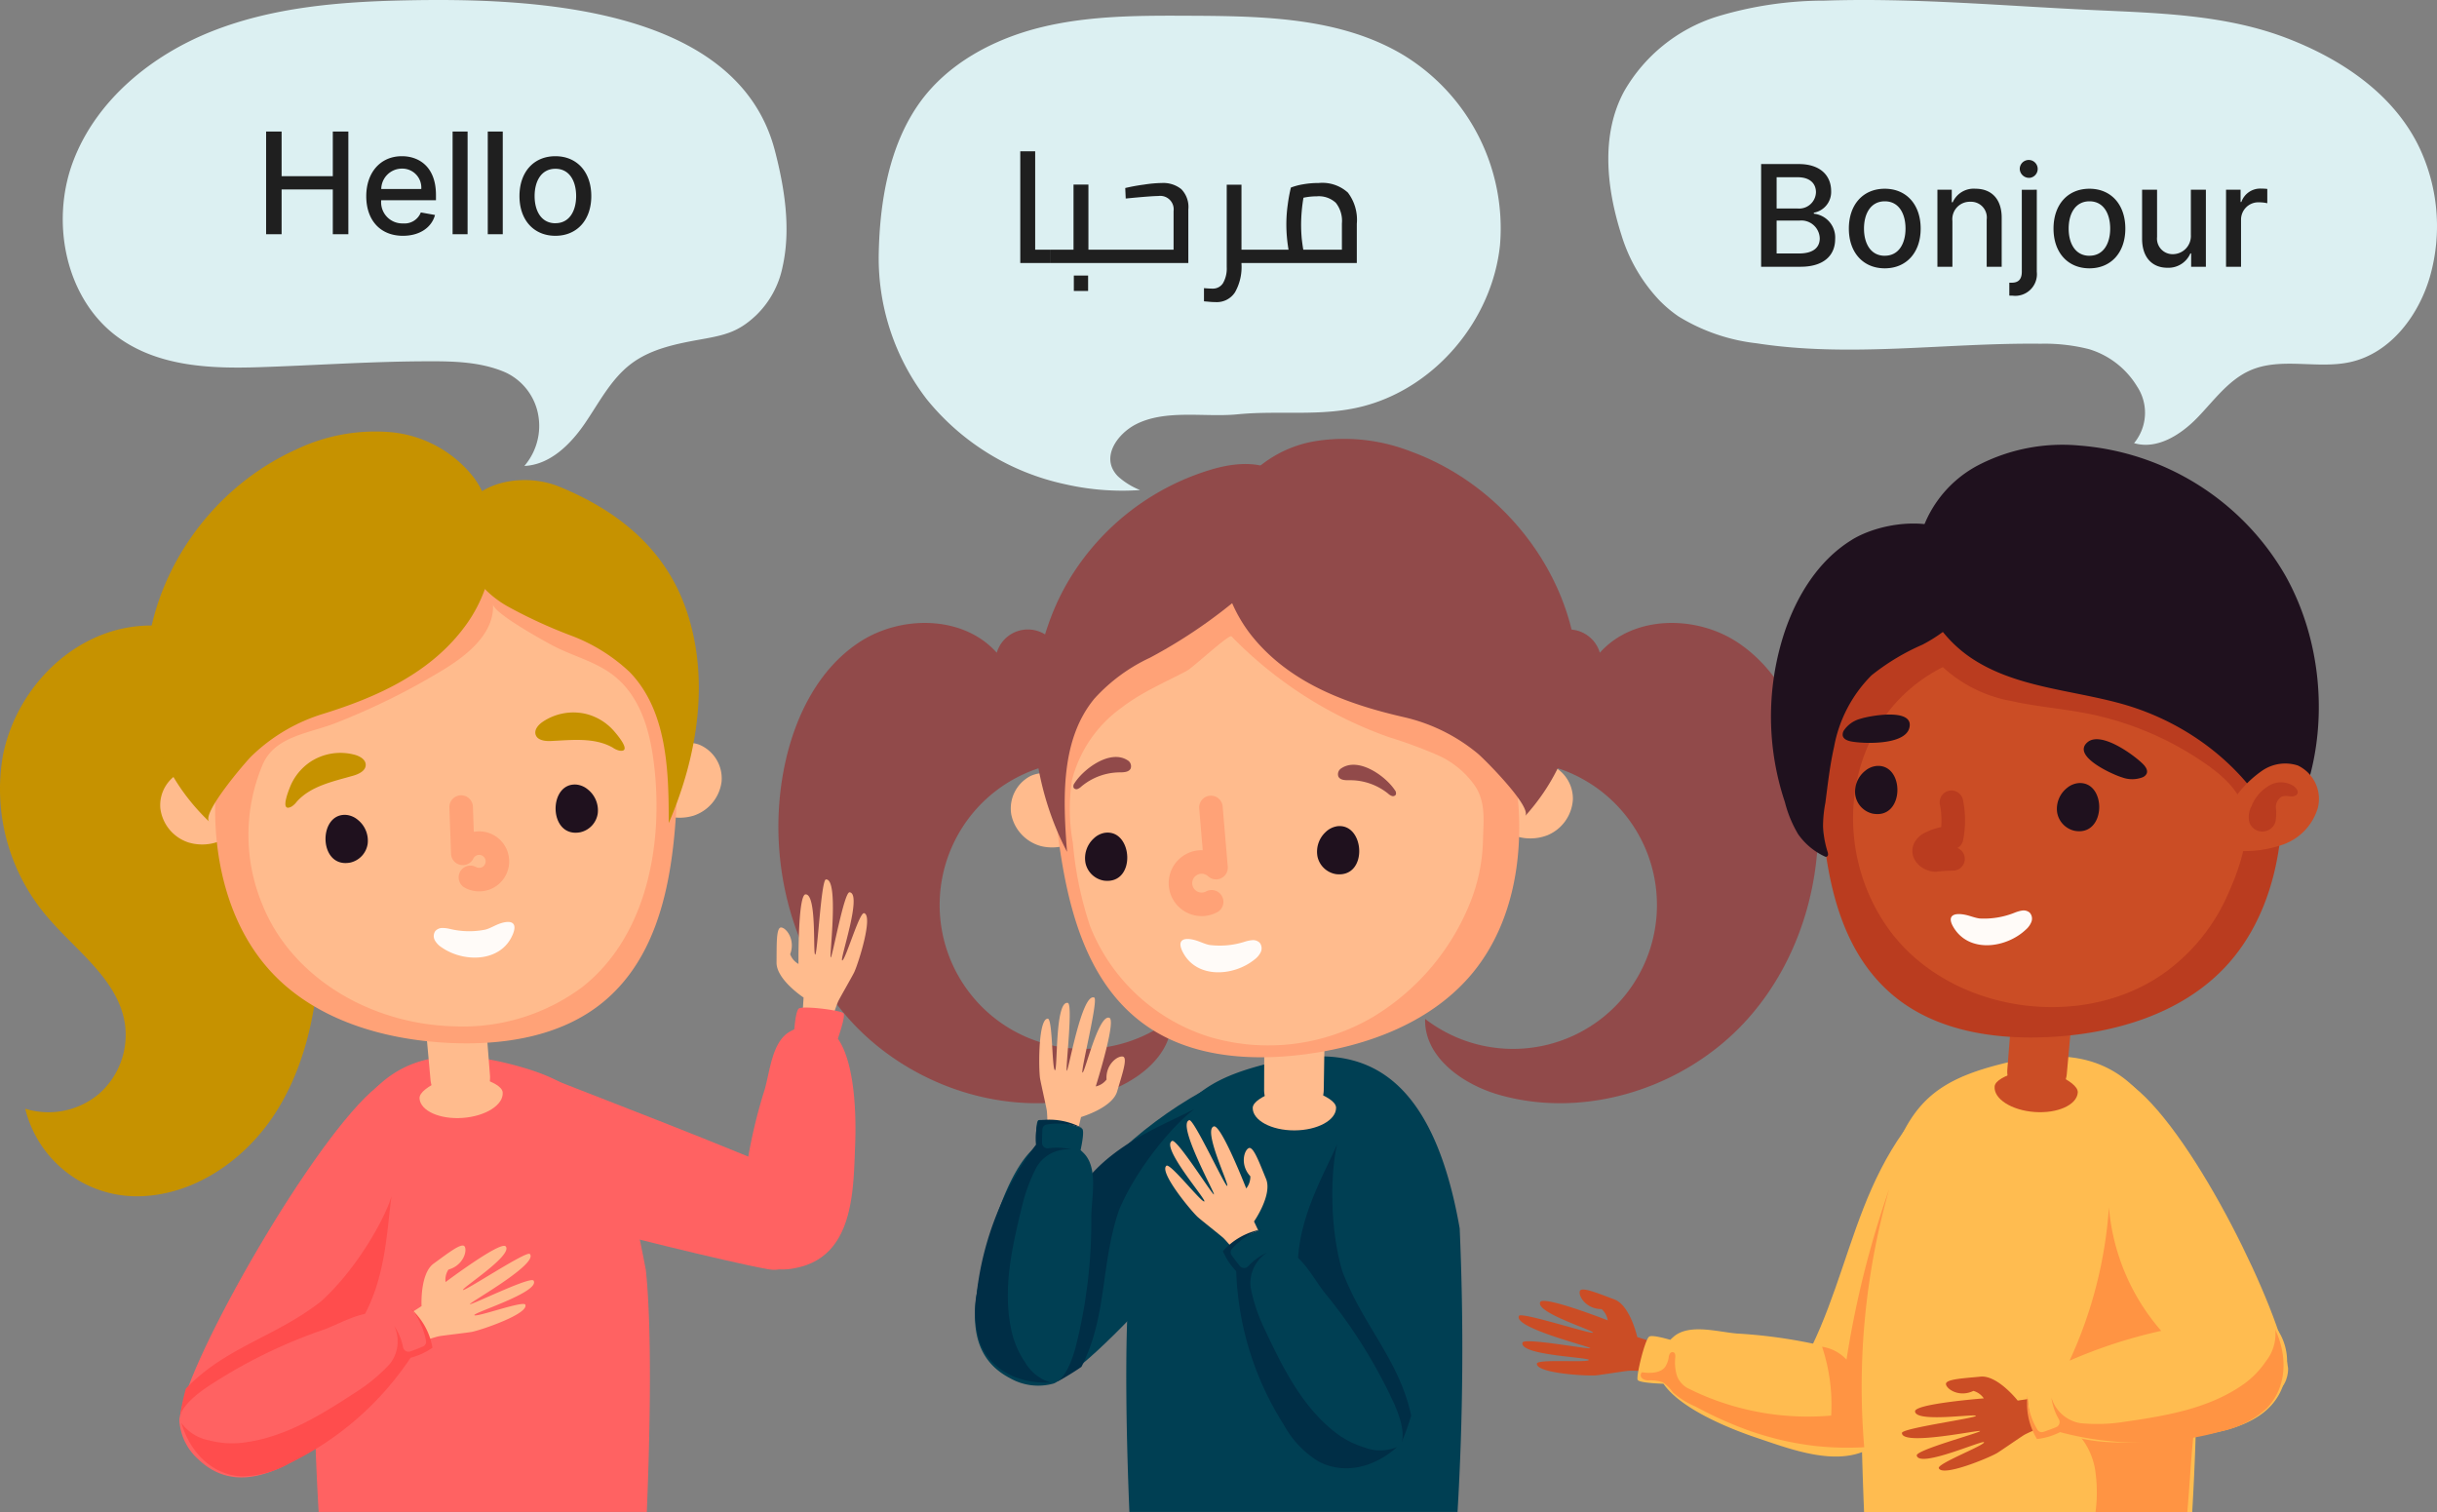 <svg xmlns="http://www.w3.org/2000/svg" width="310.625" height="192.716" viewBox="0 0 310.625 192.716">
  <rect x="0" y="0" width="310.625" height="192.716" fill="#808080" stroke="none"/>
  <g id="Group_1" data-name="Group 1" transform="translate(18 99)">
    <g id="Group_11544" data-name="Group 11544" transform="translate(-18 -44.987)">
      <path id="Path_1" data-name="Path 1" d="M195.886,31.045a4.13,4.13,0,0,1,8.033-1.863c4.259-4.793,12.243-4.848,17.584-1.3S229.821,37.7,231.048,44c2.2,11.292-.783,23.671-8.555,32.152s-20.344,12.535-31.407,9.378c-4.673-1.334-9.573-4.821-9.436-9.679a18.341,18.341,0,1,0,14.9-32.484" fill="#914a4a"/>
      <path id="Path_2" data-name="Path 2" d="M135.083,31.045a4.13,4.13,0,0,0-8.033-1.863c-4.259-4.793-12.243-4.848-17.584-1.3S101.148,37.7,99.921,44c-2.2,11.292.783,23.671,8.555,32.152s20.344,12.535,31.407,9.378c4.673-1.334,9.573-4.821,9.436-9.679a18.341,18.341,0,1,1-14.9-32.484" fill="#914a4a"/>
      <path id="Path_3" data-name="Path 3" d="M143.955,138.691c-.267-6.327-.8-22.182.125-30.856,3.6-18.776,5.967-23.315,17.111-26.184,9.963-2.565,20.881-1.891,24.865,20.9a353.053,353.053,0,0,1-.275,36.14Z" fill="#003f53"/>
      <path id="Path_4" data-name="Path 4" d="M133.554,75.821c.62,0,.52,6.308.9,6.571s-.02-8.915,1.653-8.58c.682.137-.307,8.392-.133,8.65s1.907-9.992,3.5-9.328c.568.237-1.811,9.617-1.49,9.559s2.045-7.465,3.415-6.982c.821.29-1.166,6.916-1.732,8.746a2.365,2.365,0,0,0,1.376-.877c-.134-1.963,1.457-3.083,2.093-2.922s-.129,2.342-.744,4.44-4.6,3.26-4.6,3.26l-.446,1.855-3.826-.425s-.011-1.753-.1-2.3-.8-3.658-.862-4.116c-.179-1.354-.221-7.554.994-7.552" fill="#ffbb8d"/>
      <path id="Path_5" data-name="Path 5" d="M134.852,122.024c6.523-3.328,27.907-28.073,31.188-37.589s-27.311,4.537-31.313,20.623.125,16.967.125,16.967" fill="#003f53"/>
      <path id="Path_6" data-name="Path 6" d="M142.6,100.294c-2.346,7.02-1.444,13.376-4.753,19.9a29.645,29.645,0,0,1-2.992,1.825s-2.578-.573-.124-16.966c1.717-11.471,11.876-14.778,17.535-17.726-2.406,1.739-7.3,7.271-9.666,12.964" fill="#002e46"/>
      <path id="Path_7" data-name="Path 7" d="M132.364,88.77c.529-.223,5.2.586,5.593,1.1.231.308,0,1.659-.224,2.707.14.128.282.261.424.407,1.839,1.884.978,5.573.942,8.026a65.19,65.19,0,0,1-2.036,16.835c-.679,2.4-1.589,4.089-2.808,4.49a7.253,7.253,0,0,1-5.5-.683c-6.846-3.548-4.188-11.75-2.745-17.257.74-2.827,2.838-9.751,6.07-12.308-.042-1.4-.031-3.187.289-3.322" fill="#003f53"/>
      <path id="Path_8" data-name="Path 8" d="M124.992,117.347a12.524,12.524,0,0,1-.5-6.487,38.771,38.771,0,0,1,7.561-18.986,8.485,8.485,0,0,1,.281-3.058,8.68,8.68,0,0,1,5.6.948,8.8,8.8,0,0,0-4.533-.453.65.65,0,0,0-.531.613c-.024.494-.056,1.179-.047,1.724a.711.711,0,0,0,.771.7,7.421,7.421,0,0,1,2.986.153,4.634,4.634,0,0,0-4.409,2.153,21.634,21.634,0,0,0-1.825,4.758c-1.315,5.372-2.639,10.922-1.375,16.38a11.389,11.389,0,0,0,1.68,3.812,5.621,5.621,0,0,0,3.269,2.592c-3.765.2-7.434-1.383-8.924-4.847" fill="#002e46"/>
      <path id="Path_9" data-name="Path 9" d="M148.668,94.568c.483-.388,4.365,4.583,4.825,4.551s-5.612-6.927-4.1-7.716c.617-.322,5.03,6.724,5.326,6.816s-4.789-8.975-3.129-9.459c.59-.173,4.628,8.622,4.841,8.375s-3.1-7.1-1.725-7.579c.821-.29,3.434,6.116,4.143,7.9a2.372,2.372,0,0,0,.521-1.547c-1.337-1.444-.8-3.314-.205-3.588s1.37,1.9,2.209,3.923-1.534,5.426-1.534,5.426l.818,1.724-3.245,2.072s-1.109-1.357-1.521-1.728-2.921-2.344-3.255-2.662c-.989-.942-4.914-5.741-3.967-6.5" fill="#ffbb8d"/>
      <path id="Path_10" data-name="Path 10" d="M178.684,129.715c1.313-.658,1.564-6.806,1.719-8.036.46-3.655,1.295-7.485.984-11.147A33.26,33.26,0,0,0,177.2,97.04c-1.059-1.872-5.376-8.868-7.672-6.941-1.022.857-1.506,4.293-1.858,5.553a46.459,46.459,0,0,0-1.448,7.19c-.533,4.618-.272,9.475,1.712,13.746,6.97,15,10.734,13.135,10.749,13.128" fill="#003f53"/>
      <path id="Path_11" data-name="Path 11" d="M171.071,107.939c2.582,6.937,7.273,11.319,8.8,18.477a29.732,29.732,0,0,1-1.183,3.3s-2.367,1.173-10.749-13.128c-5.865-10.007-.034-18.959,2.521-24.807-.781,2.864-1.12,10.246.615,16.159" fill="#002e46"/>
      <path id="Path_12" data-name="Path 12" d="M155.871,105.394c.272-.506,4.418-2.811,5.047-2.652.373.1,1.042,1.291,1.525,2.248.19.012.384.027.587.051,2.615.312,4.26,3.724,5.772,5.657a65.18,65.18,0,0,1,8.984,14.381c.976,2.292,1.331,4.18.634,5.258a7.258,7.258,0,0,1-4.714,2.924c-7.557,1.536-10.637-6.516-12.972-11.709-1.2-2.665-3.913-9.371-3-13.391-.909-1.061-2.024-2.462-1.86-2.767" fill="#003f53"/>
      <path id="Path_13" data-name="Path 13" d="M168.073,132.264a12.534,12.534,0,0,1-4.465-4.732,38.785,38.785,0,0,1-6.035-19.525,8.464,8.464,0,0,1-1.7-2.557,8.681,8.681,0,0,1,4.954-2.778,8.8,8.8,0,0,0-3.812,2.493.653.653,0,0,0-.028.81c.292.4.7.953,1.046,1.372a.7.7,0,0,0,.227.181.715.715,0,0,0,.279.075.716.716,0,0,0,.533-.2,7.416,7.416,0,0,1,2.42-1.76,4.634,4.634,0,0,0-2.081,4.444,21.718,21.718,0,0,0,1.566,4.85c2.35,5.006,4.8,10.158,9.213,13.613a11.416,11.416,0,0,0,3.7,1.912,5.613,5.613,0,0,0,4.172-.035c-2.8,2.522-6.655,3.592-9.989,1.83" fill="#002e46"/>
      <path id="Path_14" data-name="Path 14" d="M159.674,87.209c0-1.582,5.306-2.879,5.306-2.879S170.3,85.6,170.3,87.181s-2.371,2.871-5.306,2.879S159.678,88.791,159.674,87.209Z" fill="#ffbb8d"/>
      <path id="Path_15" data-name="Path 15" d="M164.892,88.625h.076a3.792,3.792,0,0,0,3.759-3.7l.246-15.8-5.826.215c-3.3.122-1.984,5.643-1.993,7.991l-.026,7.519a3.729,3.729,0,0,0,3.764,3.775Z" fill="#ffbb8d"/>
      <path id="Path_16" data-name="Path 16" d="M136.568,46.394a4.184,4.184,0,0,0-5.19-1.514A4.658,4.658,0,0,0,128.9,49.8a5.261,5.261,0,0,0,3.869,4.048,6.059,6.059,0,0,0,5.481-1.492" fill="#ffbb8d"/>
      <path id="Path_17" data-name="Path 17" d="M192.39,45.633a4.184,4.184,0,0,1,4.907-2.27,4.661,4.661,0,0,1,3.187,4.492,5.267,5.267,0,0,1-3.224,4.58,6.061,6.061,0,0,1-5.642-.659" fill="#ffbb8d"/>
      <path id="Path_18" data-name="Path 18" d="M193.487,47.965c.678,7.681-.794,15.849-5.638,21.849-5.177,6.413-13.5,9.534-21.677,10.57-6.882.872-14.318.331-20.014-3.628-9.033-6.276-10.85-18.656-11.874-29.607-.574-6.142-1.081-12.661,1.692-18.171,2.9-5.767,8.908-9.339,15-11.486a38.147,38.147,0,0,1,18.9-2.1C186.345,18.18,192.162,32.955,193.487,47.965Z" fill="#ffa277"/>
      <path id="Path_19" data-name="Path 19" d="M187.407,60.993a22.916,22.916,0,0,0,1.62-7.9c.039-2.374.39-4.667-.927-6.8a11.42,11.42,0,0,0-4.929-4.094,60.207,60.207,0,0,0-6.093-2.244A52.307,52.307,0,0,1,156.97,27.093c-.315-.315-4.912,3.985-5.713,4.406-2.832,1.491-5.712,2.7-8.275,4.666a16.343,16.343,0,0,0-6.341,9.24,24.337,24.337,0,0,0,.111,8.024,45.434,45.434,0,0,0,2.206,10.638,24.071,24.071,0,0,0,15.289,14.1A26.372,26.372,0,0,0,175.012,75.6,30.066,30.066,0,0,0,187.407,60.993Z" fill="#ffbb8d"/>
      <path id="Path_20" data-name="Path 20" d="M136.962,45.809a.6.6,0,0,0-.117.582.429.429,0,0,0,.5.16,1.406,1.406,0,0,0,.476-.311,7.714,7.714,0,0,1,4.9-1.812c.525,0,1.178-.024,1.4-.5a.881.881,0,0,0-.4-1.042c-2.229-1.433-5.624,1.116-6.761,2.923" fill="#914a4a"/>
      <path id="Path_21" data-name="Path 21" d="M177.786,46.688a.609.609,0,0,1,.129.58.431.431,0,0,1-.5.171,1.4,1.4,0,0,1-.481-.3A7.718,7.718,0,0,0,172,45.43c-.525.009-1.178,0-1.408-.47a.88.88,0,0,1,.377-1.05c2.2-1.479,5.646,1,6.82,2.78" fill="#914a4a"/>
      <path id="Path_22" data-name="Path 22" d="M170.356,51.313a2.676,2.676,0,0,0-1.375.713,3.408,3.408,0,0,0-1.048,3.148A2.889,2.889,0,0,0,170.3,57.4c4.165.509,3.68-6.66.052-6.092" fill="#1f111e"/>
      <path id="Path_23" data-name="Path 23" d="M140.786,52.139a2.674,2.674,0,0,0-1.375.713A3.406,3.406,0,0,0,138.363,56a2.889,2.889,0,0,0,2.37,2.231c4.165.509,3.681-6.66.052-6.092" fill="#1f111e"/>
      <path id="Path_24" data-name="Path 24" d="M150.778,67.368c1.786,3.416,6.509,3.049,9.132.909a2.567,2.567,0,0,0,.793-.951,1.137,1.137,0,0,0-.137-1.177,1.194,1.194,0,0,0-.93-.336,4.312,4.312,0,0,0-1,.207,10.434,10.434,0,0,1-4.478.407c-.616-.121-1.214-.442-1.829-.612-1.443-.4-2.393-.054-1.554,1.552" fill="#fffbf8"/>
      <path id="Path_25" data-name="Path 25" d="M187.846,41.622a22.607,22.607,0,0,0-8.879-4.226c-7.158-1.638-14.356-4.237-19.224-10.131-4.21-5.1-5.752-12.807-2.283-18.434A15.182,15.182,0,0,1,167.6,2.222a23.37,23.37,0,0,1,12.239,1.311c18.619,6.8,28.869,30.6,14.55,46.477.985-1.093-5.182-7.27-6-7.95-.18-.15-.361-.3-.545-.44" fill="#914a4a"/>
      <path id="Path_26" data-name="Path 26" d="M160.662,19.707a65.155,65.155,0,0,1-14.066,10.1,22.248,22.248,0,0,0-7.08,5.2c-4.344,5.23-4.039,12.773-3.508,19.551-5.485-10.47-5.96-24.131.183-34.544a31.784,31.784,0,0,1,18.438-14.25c3.019-.862,6.649-1.129,8.933,1.026,3.979,3.756,1.419,8.6-2.9,12.916" fill="#914a4a"/>
      <path id="Path_27" data-name="Path 27" d="M154.347,48.9q.325,3.833.652,7.668a2.7,2.7,0,1,0-.561,4.361" fill="none" stroke="#ffa277" stroke-linecap="round" stroke-linejoin="round" stroke-width="3"/>
      <path id="Path_28" data-name="Path 28" d="M110.143,62.379c-.593-.18-2.343,5.88-2.782,6.02s2.627-8.519.93-8.687c-.692-.069-2.163,8.114-2.4,8.309s1.1-10.113-.621-9.944c-.612.06-1.082,9.726-1.371,9.577s.228-7.737-1.224-7.676c-.87.037-.908,6.954-.9,8.87a2.37,2.37,0,0,1-1.06-1.242c.7-1.838-.491-3.374-1.147-3.406s-.562,2.277-.588,4.463,3.445,4.464,3.445,4.464l-.116,1.9,3.783.714s.523-1.673.768-2.17,1.837-3.263,2.029-3.683c.567-1.243,2.421-7.158,1.259-7.512" fill="#ffbb8d"/>
      <path id="Path_29" data-name="Path 29" d="M107.492,75.109c-.44-.368-5.149-.963-5.672-.58-.31.227-.485,1.587-.577,2.654-.172.081-.346.167-.525.265-2.31,1.263-2.567,5.043-3.249,7.4a65.163,65.163,0,0,0-2.979,16.694c-.052,2.49.322,4.375,1.371,5.115a7.246,7.246,0,0,0,5.463.957c7.585-1.389,7.443-10.01,7.675-15.7.119-2.92.139-10.155-2.2-13.545.448-1.323.962-3.039.7-3.261" fill="#ff6262"/>
      <path id="Path_30" data-name="Path 30" d="M68.071,82.622c1.573.643,29.492,11.33,32.922,13.27s2.479,12.841-2.984,11.883-21.79-5.123-21.79-5.123" fill="#ff6262"/>
      <path id="Path_31" data-name="Path 31" d="M82.442,138.691c.267-6.327.8-22.182-.124-30.856-3.6-18.776-5.967-23.315-17.111-26.184-9.963-2.565-20.882-1.891-24.865,20.9a353.167,353.167,0,0,0,.274,36.14Z" fill="#ff6262"/>
      <path id="Path_32" data-name="Path 32" d="M66.969,112.285c-.207-.584-6.123,1.6-6.5,1.335s8.415-2.943,7.544-4.408c-.356-.6-7.814,3.076-8.114,3s8.791-5.118,7.635-6.4c-.412-.456-8.469,4.9-8.521,4.58s6.362-4.409,5.451-5.54c-.546-.678-6.137,3.4-7.674,4.539a2.365,2.365,0,0,1,.37-1.59c1.9-.526,2.424-2.4,2.061-2.945s-2.166.9-3.941,2.177-1.547,5.422-1.547,5.422l-1.6,1.037L53.8,116.96s1.657-.572,2.2-.67,3.717-.458,4.169-.553c1.337-.282,7.2-2.3,6.793-3.446" fill="#ffbb8d"/>
      <path id="Path_33" data-name="Path 33" d="M22.959,126.406c.972-7.259,17.211-35.646,25.1-41.9s4.791,27.267-9.052,36.385-16.045,5.517-16.045,5.517" fill="#ff6262"/>
      <path id="Path_34" data-name="Path 34" d="M40.881,111.884c-5.843,4.545-12.137,5.805-17.195,11.094a29.908,29.908,0,0,0-.729,3.429s1.4,2.241,16.045-5.518c10.25-5.429,10-16.11,10.9-22.427-.841,2.847-4.434,9.3-9.018,13.423" fill="#ff4d4d"/>
      <path id="Path_35" data-name="Path 35" d="M55.15,117.708c.035-.573-2.282-4.715-2.9-4.909-.367-.115-1.565.551-2.478,1.111-.167-.09-.34-.179-.526-.265-2.388-1.109-5.582.928-7.884,1.777a65.167,65.167,0,0,0-15.2,7.511c-2.035,1.436-3.329,2.856-3.3,4.14a7.251,7.251,0,0,0,2.472,4.965c5.621,5.279,12.474.049,17.19-3.142,2.42-1.637,8.255-5.915,9.594-9.812,1.33-.425,3.016-1.03,3.037-1.376" fill="#ff6262"/>
      <path id="Path_36" data-name="Path 36" d="M30.647,134.153a12.54,12.54,0,0,0,6.286-1.679,38.788,38.788,0,0,0,15.4-13.437,8.493,8.493,0,0,0,2.791-1.281,8.678,8.678,0,0,0-2.754-4.968,8.8,8.8,0,0,1,1.933,4.125.652.652,0,0,1-.4.7c-.458.187-1.093.445-1.611.617a.718.718,0,0,1-.287.035.729.729,0,0,1-.277-.083.719.719,0,0,1-.221-.187.708.708,0,0,1-.129-.259,7.4,7.4,0,0,0-1.137-2.766,4.634,4.634,0,0,1-.566,4.874,21.7,21.7,0,0,1-3.883,3.3c-4.63,3.024-9.425,6.117-14.993,6.737a11.424,11.424,0,0,1-4.153-.318,5.618,5.618,0,0,1-3.53-2.223c1.059,3.619,3.773,6.554,7.535,6.808" fill="#ff4d4d"/>
      <path id="Path_37" data-name="Path 37" d="M34.073,33.267c-4.079-6.2-12.506-8.953-19.633-6.868S1.828,34.967.376,42.248A25,25,0,0,0,6.145,62.983c3.666,4.28,8.9,7.888,9.77,13.455A10.006,10.006,0,0,1,12.6,85.417,10,10,0,0,1,3.217,87.3,14.659,14.659,0,0,0,18.111,98.447c6.916-.292,13.209-4.746,16.963-10.561S40.319,75.052,40.7,68.141C41.344,56.376,40.546,43.113,34.073,33.267Z" fill="#c69200"/>
      <path id="Path_38" data-name="Path 38" d="M64.075,85.228c-.115-1.579-5.506-2.474-5.506-2.474s-5.207,1.663-5.094,3.241,2.58,2.686,5.506,2.474S64.189,86.806,64.075,85.228Z" fill="#ffbb8d"/>
      <path id="Path_39" data-name="Path 39" d="M58.977,87.032H58.9a3.792,3.792,0,0,1-4.026-3.41L53.45,67.888l5.826-.221c3.3-.126,2.4,5.479,2.585,7.82l.588,7.5a3.729,3.729,0,0,1-3.472,4.046" fill="#ffbb8d"/>
      <path id="Path_40" data-name="Path 40" d="M84.068,42.8a4.183,4.183,0,0,1,5.063-1.9,4.659,4.659,0,0,1,2.842,4.718,5.263,5.263,0,0,1-3.557,4.326,6.059,6.059,0,0,1-5.577-1.078" fill="#ffbb8d"/>
      <path id="Path_41" data-name="Path 41" d="M28.345,46.211a4.185,4.185,0,0,0-5.063-1.9,4.66,4.66,0,0,0-2.843,4.719A5.264,5.264,0,0,0,24,53.355a6.059,6.059,0,0,0,5.577-1.078" fill="#ffbb8d"/>
      <path id="Path_42" data-name="Path 42" d="M27.425,48.618c-.1,7.71,1.976,15.746,7.254,21.366,5.642,6.008,14.176,8.5,22.407,8.921,6.927.355,14.3-.74,19.688-5.113C85.312,66.858,86.2,54.377,86.4,43.38c.113-6.168.133-12.707-3.045-17.995-3.325-5.534-9.581-8.646-15.812-10.333a38.154,38.154,0,0,0-19-.684C32.321,18.377,27.625,33.55,27.426,48.617" fill="#ffa277"/>
      <path id="Path_43" data-name="Path 43" d="M33.557,61.545a23.064,23.064,0,0,1-.051-18.173c1.6-3.576,5.867-3.894,9.3-5.238a87.829,87.829,0,0,0,13.756-6.819c3.124-1.906,6.478-4.674,6.277-8.327.063,1.125,6.109,4.464,7.388,5.159,3.263,1.771,6.727,2.275,9.339,5.2,2.557,2.859,3.451,6.822,3.86,10.635,1.086,10.122-1.18,21.454-9.16,27.775A25.434,25.434,0,0,1,58.029,76.8C49.7,76.643,41.3,72.937,36.279,66.291a22.331,22.331,0,0,1-2.73-4.743" fill="#ffbb8d"/>
      <path id="Path_44" data-name="Path 44" d="M39.568,43.081a6.992,6.992,0,0,1,5.681-.884c.638.181,1.349.59,1.367,1.253.021.76-.852,1.186-1.584,1.4-2.583.741-5.43,1.313-7.212,3.325a2.5,2.5,0,0,1-.673.625c-1.5.772-.382-1.984-.2-2.455a6.983,6.983,0,0,1,2.618-3.26" fill="#c69200"/>
      <path id="Path_45" data-name="Path 45" d="M74.835,37.015a7,7,0,0,0-5.666.975c-.548.375-1.091.99-.9,1.624.223.728,1.187.852,1.946.818,2.685-.122,5.565-.488,7.9.849a2.5,2.5,0,0,0,.837.378c1.665.254-.271-2-.6-2.39a6.986,6.986,0,0,0-3.521-2.254" fill="#c69200"/>
      <path id="Path_46" data-name="Path 46" d="M44.163,49.854a2.674,2.674,0,0,1,1.424.608,3.406,3.406,0,0,1,1.279,3.061,2.887,2.887,0,0,1-2.2,2.4c-4.116.819-4.168-6.366-.507-6.071" fill="#1f111e"/>
      <path id="Path_47" data-name="Path 47" d="M73.489,45.988a2.672,2.672,0,0,1,1.424.609,3.4,3.4,0,0,1,1.279,3.06,2.888,2.888,0,0,1-2.2,2.4c-4.116.819-4.168-6.366-.508-6.071" fill="#1f111e"/>
      <path id="Path_48" data-name="Path 48" d="M65.332,65.145c-1.526,3.54-6.264,3.527-9.039,1.589a2.565,2.565,0,0,1-.861-.889,1.133,1.133,0,0,1,.048-1.184,1.193,1.193,0,0,1,.9-.4,4.328,4.328,0,0,1,1.01.132,10.436,10.436,0,0,0,4.5.072c.606-.167,1.177-.532,1.778-.747,1.409-.5,2.382-.233,1.665,1.431" fill="#fffbf8"/>
      <path id="Path_49" data-name="Path 49" d="M58.777,48.851l.213,5.9a2.324,2.324,0,1,1,.97,3.06" fill="none" stroke="#ffa277" stroke-linecap="round" stroke-linejoin="round" stroke-width="3"/>
      <path id="Path_50" data-name="Path 50" d="M32.576,41.87a22.613,22.613,0,0,1,8.539-4.878c7.014-2.168,14-5.3,18.413-11.538,3.817-5.4,4.779-13.2.9-18.553a15.179,15.179,0,0,0-10.6-5.83A23.375,23.375,0,0,0,37.716,3.293c-18.059,8.171-26.5,32.668-11.037,47.434-1.064-1.016,4.625-7.636,5.387-8.376q.252-.244.511-.48" fill="#c69200"/>
      <path id="Path_51" data-name="Path 51" d="M59.017,16.866A13.1,13.1,0,0,0,64.8,23.328a62.6,62.6,0,0,0,8.03,3.682,22.272,22.272,0,0,1,7.448,4.654C85,36.556,85.259,44.1,85.235,50.9c3.675-8.505,5.257-18.3,2.278-27.073-2.678-7.884-8.733-12.737-16.2-15.8-6.169-2.525-15.24.606-12.293,8.836" fill="#c69200"/>
      <path id="Path_52" data-name="Path 52" d="M195.894,119.788c.042-.618,6.329-.094,6.616-.453s-8.9-.582-8.448-2.227c.182-.672,8.351.871,8.621.715s-9.842-2.576-9.071-4.123c.274-.551,9.473,2.454,9.437,2.131s-7.31-2.544-6.736-3.878c.344-.8,6.822,1.63,8.609,2.317a2.373,2.373,0,0,0-.782-1.433c-1.968,0-2.978-1.661-2.774-2.285s2.328.286,4.38,1.041,2.942,4.81,2.942,4.81l1.821.57-.682,3.789s-1.75-.108-2.3-.056-3.7.554-4.164.583c-1.364.087-7.551-.289-7.468-1.5" fill="#cb4d25"/>
      <path id="Path_53" data-name="Path 53" d="M208.732,121.851c-.187-.543.935-5.154,1.479-5.506.323-.209,1.655.112,2.685.407.137-.132.28-.264.435-.4,2-1.709,5.627-.6,8.072-.4a65.185,65.185,0,0,1,16.66,3.165c2.345.839,3.973,1.861,4.291,3.1a7.254,7.254,0,0,1-1.053,5.446c-4,6.592-12,3.387-17.4,1.577-2.77-.929-9.537-3.488-11.871-6.885-1.4-.053-3.181-.184-3.295-.512" fill="#ffbc50"/>
      <path id="Path_54" data-name="Path 54" d="M250.391,83.135c-6.337,3.425-10.231,10.1-12.854,16.8s-4.326,13.825-7.878,20.091c2.625,3,6.327,4.072,10.313,4.156" fill="#ffbc50"/>
      <path id="Path_55" data-name="Path 55" d="M237.6,138.7c-.267-6.327-.8-22.182.124-30.856,3.6-18.776,5.968-23.315,17.111-26.184,9.963-2.565,20.882-1.892,24.865,20.9a352.79,352.79,0,0,1-.275,36.141Z" fill="#ffbc50"/>
      <path id="Path_56" data-name="Path 56" d="M267.121,133.845a19.3,19.3,0,0,1-.019,4.857h11.7c.3-3.488.474-7.012.852-10.477a21.826,21.826,0,0,1-16.312-.811,8.929,8.929,0,0,1,3.777,6.431" fill="#ff9443"/>
      <path id="Path_57" data-name="Path 57" d="M291.648,120.384c-.972-7.26-11.777-29.614-19.664-35.87s-5.036,27.649,9.052,36.384c10.938,6.783,10.612-.515,10.612-.515" fill="#ffbc50"/>
      <path id="Path_58" data-name="Path 58" d="M247.128,133.112c-.23-.575,5.658-2.837,5.761-3.286s-8.264,3.346-8.577,1.67c-.128-.684,7.9-2.849,8.074-3.106s-9.982,1.961-9.961.232c.008-.614,9.6-1.91,9.424-2.186s-7.689.889-7.752-.563c-.038-.869,6.851-1.5,8.76-1.658a2.366,2.366,0,0,0-1.327-.95c-1.772.857-3.4-.2-3.492-.851s2.221-.755,4.4-.968,4.742,3.052,4.742,3.052l1.888-.279,1.034,3.709s-1.622.664-2.1.95-3.1,2.11-3.5,2.337c-1.19.672-6.925,3.025-7.377,1.9" fill="#cb4d25"/>
      <path id="Path_59" data-name="Path 59" d="M259.586,129.381c-.4-.407-1.4-5.047-1.063-5.6.2-.329,1.539-.62,2.6-.8.066-.178.137-.359.219-.546,1.061-2.41,4.806-2.988,7.1-3.87a65.142,65.142,0,0,1,16.377-4.4c2.477-.265,4.386-.053,5.214.928a7.248,7.248,0,0,1,1.421,5.362c-.735,7.676-9.337,8.272-14.984,8.99-2.9.368-10.106,1.008-13.684-1.036-1.28.559-2.945,1.218-3.19.971" fill="#ffbc50"/>
      <path id="Path_60" data-name="Path 60" d="M288.848,125.553a12.537,12.537,0,0,1-5.829,2.889,38.773,38.773,0,0,1-20.436.075,8.505,8.505,0,0,1-2.942.881,8.682,8.682,0,0,1-1.212-5.55,8.8,8.8,0,0,0,1.272,4.374.651.651,0,0,0,.766.263c.468-.162,1.115-.388,1.617-.6a.728.728,0,0,0,.239-.164.719.719,0,0,0,.153-.245.715.715,0,0,0-.031-.566,7.385,7.385,0,0,1-.973-2.828,4.637,4.637,0,0,0,3.643,3.286,21.7,21.7,0,0,0,5.1-.083c5.473-.786,11.118-1.629,15.708-4.839a11.419,11.419,0,0,0,2.909-2.98,5.621,5.621,0,0,0,1.184-4c1.594,3.417,1.493,7.413-1.164,10.089" fill="#ff9443"/>
      <path id="Path_61" data-name="Path 61" d="M254.238,84.474C254.353,82.9,259.744,82,259.744,82s5.207,1.663,5.093,3.241-2.579,2.686-5.506,2.475-5.208-1.663-5.094-3.241" fill="#cb4d25"/>
      <path id="Path_62" data-name="Path 62" d="M259.336,86.284h.076a3.793,3.793,0,0,0,4.026-3.411l1.425-15.734-5.827-.221c-3.3-.125-2.4,5.479-2.584,7.82l-.588,7.5a3.729,3.729,0,0,0,3.472,4.046Z" fill="#cb4d25"/>
      <path id="Path_63" data-name="Path 63" d="M290.887,47.87c.1,7.71-1.976,15.746-7.254,21.367-5.642,6.007-14.176,8.5-22.407,8.921-6.927.355-14.3-.74-19.688-5.113-8.538-6.933-9.426-19.414-9.628-30.412-.114-6.168-.133-12.707,3.045-17.994,3.325-5.534,9.581-8.646,15.812-10.333a38.147,38.147,0,0,1,19-.684c16.224,4.008,20.92,19.181,21.119,34.248" fill="#ba3c1f"/>
      <path id="Path_64" data-name="Path 64" d="M283.792,60.38c1.418-3.094,3.149-7.624,2.309-11.044-.622-2.536-2.721-4.421-4.857-5.922a39.9,39.9,0,0,0-15.1-6.468c-3.234-.644-6.542-.885-9.76-1.606a17.506,17.506,0,0,1-8.747-4.327c-12.424,6.274-14.7,22.438-6.98,33.28,7.7,10.818,24.984,13.36,35.625,5.4a24.415,24.415,0,0,0,7.511-9.312" fill="#cb4d25"/>
      <path id="Path_65" data-name="Path 65" d="M264.9,45.8a2.671,2.671,0,0,0-1.424.608,3.4,3.4,0,0,0-1.279,3.06,2.89,2.89,0,0,0,2.2,2.4c4.116.818,4.168-6.366.507-6.071" fill="#1f111e"/>
      <path id="Path_66" data-name="Path 66" d="M239.177,43.613a2.671,2.671,0,0,0-1.424.609,3.4,3.4,0,0,0-1.28,3.06,2.886,2.886,0,0,0,2.2,2.4c4.116.819,4.168-6.366.507-6.071" fill="#1f111e"/>
      <path id="Path_67" data-name="Path 67" d="M237.163,37.59a3.7,3.7,0,0,0-2.131,1.485.989.989,0,0,0-.153.676c.1.458.633.656,1.094.74,1.6.3,6.814.481,7.392-1.714.7-2.648-5.178-1.534-6.2-1.187" fill="#1f111e"/>
      <path id="Path_68" data-name="Path 68" d="M270.512,45.078a3.7,3.7,0,0,0,2.6-.026,1,1,0,0,0,.508-.471c.179-.432-.154-.9-.487-1.229-1.156-1.147-5.356-4.238-7.071-2.752-2.069,1.794,3.411,4.187,4.452,4.477" fill="#1f111e"/>
      <path id="Path_69" data-name="Path 69" d="M249.036,64.239c2.031,3.276,6.715,2.564,9.174.239a2.572,2.572,0,0,0,.721-1.007,1.132,1.132,0,0,0-.223-1.164,1.193,1.193,0,0,0-.952-.268,4.388,4.388,0,0,0-.979.28,10.437,10.437,0,0,1-4.436.734c-.624-.076-1.243-.352-1.869-.476-1.468-.291-2.39.121-1.435,1.661" fill="#fffbf8"/>
      <path id="Path_70" data-name="Path 70" d="M268.809,99.866a27.47,27.47,0,0,0,6.664,15.746,62.785,62.785,0,0,0-11.683,3.8,55.581,55.581,0,0,0,5.019-19.548" fill="#ff9443"/>
      <path id="Path_71" data-name="Path 71" d="M237.616,130.445A92.3,92.3,0,0,1,240.8,97.538a123,123,0,0,0-5.44,21.741,5.353,5.353,0,0,0-3.113-1.643,23.4,23.4,0,0,1,1.157,8.773,34.2,34.2,0,0,1-15.235-2.143c-.938-.361-1.862-.764-2.762-1.215a2.975,2.975,0,0,1-1.643-1.671,5.671,5.671,0,0,1-.232-2.34,1.228,1.228,0,0,0-.019-.423.338.338,0,0,0-.51-.251.411.411,0,0,0-.168.165,1.307,1.307,0,0,0-.14.456,2.933,2.933,0,0,1-.447,1.211c-.612.848-2.03.836-2.949.689a.508.508,0,0,0-.132.579.515.515,0,0,0,.119.173,1.212,1.212,0,0,0,.791.286,4.871,4.871,0,0,1,1.89.255,5.051,5.051,0,0,1,1.261,1.273,10.5,10.5,0,0,0,2.9,1.811,49.15,49.15,0,0,0,5.453,2.552,38.631,38.631,0,0,0,9.717,2.456,37.469,37.469,0,0,0,6.319.169" fill="#ff9443"/>
      <path id="Path_72" data-name="Path 72" d="M291.317,19.377a33.254,33.254,0,0,0-26.243-16.6,23.344,23.344,0,0,0-13.028,2.557,14.906,14.906,0,0,0-7.636,10.518c-.772,5.457,2.334,11.015,6.931,14.057,5.522,3.656,12.511,3.985,18.9,5.728,9.01,2.457,16.975,8.744,20.649,17.439,6.211-9.845,6.1-23.57.427-33.7" fill="#1f111e"/>
      <path id="Path_73" data-name="Path 73" d="M236.031,14.8c-4.282,2.628-7.072,7.195-8.638,11.969a34.363,34.363,0,0,0,.114,21.451,15.273,15.273,0,0,0,1.691,4.094,8.551,8.551,0,0,0,3.371,2.826.417.417,0,0,0,.193.053.291.291,0,0,0,.167-.09.3.3,0,0,0,.077-.174.911.911,0,0,0-.063-.383,12.944,12.944,0,0,1-.574-3.188,16.053,16.053,0,0,1,.3-3.069c.308-2.37.572-4.752,1.1-7.086a17.326,17.326,0,0,1,4.775-9.14,28.7,28.7,0,0,1,6.475-3.9c4.071-2.082,10.162-7.357,6.309-12.39-3.335-4.357-11.239-3.471-15.3-.977" fill="#1f111e"/>
      <path id="Path_74" data-name="Path 74" d="M248.735,48.239a11.689,11.689,0,0,1,.019,4.527,6.352,6.352,0,0,0-2.649.661,1.454,1.454,0,0,0-.811.766c-.232.722.621,1.364,1.378,1.4a21.419,21.419,0,0,1,2.264-.137" fill="none" stroke="#ba3c1f" stroke-linecap="round" stroke-linejoin="round" stroke-width="3"/>
      <path id="Path_75" data-name="Path 75" d="M284.987,47.5a14.06,14.06,0,0,1,3.375-3.3,5.2,5.2,0,0,1,4.528-.646A4.716,4.716,0,0,1,295.424,49a7.089,7.089,0,0,1-4.343,4.6,14.875,14.875,0,0,1-6.467.791" fill="#cb4d25"/>
      <path id="Path_76" data-name="Path 76" d="M289.559,45.944a5.178,5.178,0,0,0-2.571,2.781,2.947,2.947,0,0,0-.3,1.992,1.746,1.746,0,0,0,3.345.021,6.469,6.469,0,0,0,.061-1.774,1.515,1.515,0,0,1,.8-1.469,2.065,2.065,0,0,1,.917-.016c1.1.125,1.446-.592.574-1.287a2.994,2.994,0,0,0-2.831-.248" fill="#ba3c1f"/>
    </g>
    <g id="Group_11580" data-name="Group 11580" transform="translate(186.536 -99)">
      <path id="Path_77" data-name="Path 77" d="M7.132,38.446a21.039,21.039,0,0,1-5-8.507C.252,24.056-.549,17.183,2.5,11.6A20.854,20.854,0,0,1,14.2,2.15,47.235,47.235,0,0,1,28.012.079C39.359-.292,50.7.739,62.04,1.271c8.323.39,16.945.554,24.829,3.563,7,2.671,13.776,7.154,17.039,14.115a23.459,23.459,0,0,1,1.317,16.186C103.8,40.184,100.176,45,95.056,46.144c-4.195.938-8.821-.662-12.761,1.058-2.791,1.22-4.639,3.857-6.761,6.043s-5.136,4.1-8.057,3.234a6.067,6.067,0,0,0,.377-7.235A10.831,10.831,0,0,0,61.73,44.5a23.057,23.057,0,0,0-6.176-.69c-12.078-.136-24.245,1.792-36.182-.054a24.147,24.147,0,0,1-9.949-3.419,15.8,15.8,0,0,1-2.292-1.9" fill="#dcf0f2"/>
      <path id="Path_78" data-name="Path 78" d="M19.941,34h5.018c3.043,0,4.417-1.515,4.417-3.522a3.044,3.044,0,0,0-2.717-3.241v-.128a2.679,2.679,0,0,0,2.205-2.761c0-1.937-1.342-3.439-4.129-3.439H19.941Zm1.975-1.694V28.113h2.921a2.344,2.344,0,0,1,2.576,2.269c0,1.1-.748,1.924-2.646,1.924Zm0-5.734V22.59h2.7c1.566,0,2.314.825,2.314,1.911a2.143,2.143,0,0,1-2.365,2.071ZM35.7,34.2c2.768,0,4.577-2.026,4.577-5.062,0-3.055-1.809-5.082-4.577-5.082s-4.577,2.026-4.577,5.082C31.124,32.172,32.933,34.2,35.7,34.2Zm.006-1.6c-1.809,0-2.653-1.579-2.653-3.465s.844-3.477,2.653-3.477,2.64,1.6,2.64,3.477S37.5,32.594,35.707,32.594Zm8.615-4.423a2.224,2.224,0,0,1,2.288-2.461,2.011,2.011,0,0,1,2.084,2.276V34h1.911V27.755c0-2.429-1.336-3.7-3.343-3.7a2.923,2.923,0,0,0-2.9,1.726h-.121v-1.6H42.411V34h1.911Zm8.847-3.989V34.626c0,.908-.377,1.406-1.285,1.406h-.307v1.643c.134.006.256.006.39.006a2.763,2.763,0,0,0,3.113-3.043V24.182Zm.946-1.515a1.143,1.143,0,1,0-1.208-1.138A1.181,1.181,0,0,0,54.115,22.667ZM61.787,34.2c2.768,0,4.577-2.026,4.577-5.062,0-3.055-1.809-5.082-4.577-5.082S57.21,26.08,57.21,29.136C57.21,32.172,59.019,34.2,61.787,34.2Zm.006-1.6c-1.809,0-2.653-1.579-2.653-3.465s.844-3.477,2.653-3.477,2.64,1.6,2.64,3.477S63.589,32.594,61.793,32.594Zm12.923-2.665a2.313,2.313,0,0,1-2.308,2.461,1.985,1.985,0,0,1-2-2.192V24.182H68.5v6.245c0,2.435,1.336,3.7,3.222,3.7A3.042,3.042,0,0,0,74.652,32.3h.1V34h1.879V24.182H74.716ZM79.2,34h1.911V28a2.207,2.207,0,0,1,2.346-2.212,4.513,4.513,0,0,1,1,.115V24.08a7.783,7.783,0,0,0-.812-.045,2.555,2.555,0,0,0-2.493,1.707h-.1v-1.56H79.2Z" fill="#1f1f1f"/>
    </g>
    <g id="Group_11581" data-name="Group 11581" transform="translate(93.187 -97.476)">
      <path id="Path_79" data-name="Path 79" d="M24.565,60.191a32.68,32.68,0,0,0,9.563.745,9.351,9.351,0,0,1-2.811-1.741c-2.319-2.353-.107-5.406,2.264-6.629,3.812-1.966,8.831-.872,12.965-1.283,5.351-.532,10.676.342,15.971-1.018,9.273-2.381,16.494-11.029,17.489-20.551A25.858,25.858,0,0,0,67.666,5.476C59.666.7,49.849.526,40.537.484,34.193.455,27.776.435,21.611,1.93S9.461,6.612,5.848,11.83C2.079,17.27.941,24.362.818,30.858a29.452,29.452,0,0,0,6.14,18.53A31.064,31.064,0,0,0,24.565,60.191Z" fill="#dcf0f2"/>
      <path id="Path_80" data-name="Path 80" d="M22.659,30.3V32h-3.8V17.76h1.9V30.3Zm7.867,0V32h-7.86V30.3h2.98V22h1.9v8.3Zm-4.84,3.3h1.82v1.96h-1.82ZM36.9,21.8a3.662,3.662,0,0,1,2.48.78,3.245,3.245,0,0,1,.9,2.6V32h-9.76V30.3H38.4V25.38a1.715,1.715,0,0,0-1.96-1.92q-.88,0-4.14.32l-.06-1.34a24.121,24.121,0,0,1,2.42-.44A15.984,15.984,0,0,1,36.9,21.8ZM49.815,32h-2.76v.12a6.539,6.539,0,0,1-.82,3.6,2.758,2.758,0,0,1-2.48,1.26,9.1,9.1,0,0,1-1-.06l-.48-.04V35.2q.66.06,1.08.06a1.511,1.511,0,0,0,1.36-.72,3.744,3.744,0,0,0,.46-2.02V22.02h1.88V30.3h2.76Zm7.08-10.2a4.857,4.857,0,0,1,3.72,1.22A5.724,5.724,0,0,1,61.755,27v5H49.814V30.3h3.24a19.109,19.109,0,0,1-.28-3.22,18.221,18.221,0,0,1,.18-2.54,20.015,20.015,0,0,1,.4-2.16,8.111,8.111,0,0,1,1.48-.4A11.178,11.178,0,0,1,56.895,21.8Zm-2.24,5.28q0,.9.08,1.8.1.88.2,1.42h4.92V26.96a3.7,3.7,0,0,0-.78-2.64,3.189,3.189,0,0,0-2.44-.82,7.812,7.812,0,0,0-1.68.18A21.234,21.234,0,0,0,54.654,27.08Z" fill="#1f1f1f"/>
    </g>
    <g id="Group_11582" data-name="Group 11582" transform="translate(-10.652 -99.146)">
      <path id="Path_81" data-name="Path 81" d="M61.267,55.753a7.659,7.659,0,0,0,.058-2.255,7.427,7.427,0,0,0-4.2-5.866c-3.308-1.456-7.046-1.458-10.659-1.435-6.97.044-13.881.525-20.761.749-6.107.2-12.727-.045-17.892-3.727-6.8-4.846-8.789-14.726-5.83-22.53S11.99,7.152,19.756,4.1,36.007.362,44.351.192C59.838-.129,86.558.745,91.412,19.313c1.238,4.735,2.077,9.978.992,14.824a11.841,11.841,0,0,1-3.393,6.21c-2.209,2.075-3.857,2.488-6.856,3.026-3.172.568-6.472,1.191-9.045,3.131-2.591,1.953-4.1,4.975-5.935,7.647s-4.442,5.239-7.684,5.38a7.841,7.841,0,0,0,1.775-3.777" fill="#dcf0f2"/>
      <path id="Path_82" data-name="Path 82" d="M26.571,30h1.975V24.292h6.526V30h1.982V16.909H35.072V22.6H28.546V16.909H26.571Zm17.438.2c2.141,0,3.656-1.055,4.091-2.653l-1.809-.326a2.221,2.221,0,0,1-2.263,1.4,2.7,2.7,0,0,1-2.787-2.953h6.98v-.678c0-3.548-2.122-4.935-4.347-4.935-2.736,0-4.538,2.084-4.538,5.1C39.336,28.2,41.113,30.2,44.008,30.2Zm-2.761-5.964a2.637,2.637,0,0,1,2.64-2.6,2.425,2.425,0,0,1,2.461,2.6Zm11.006-7.325H50.341V30h1.911Zm4.482,0H54.824V30h1.911ZM63.442,30.2c2.768,0,4.577-2.026,4.577-5.062,0-3.055-1.809-5.082-4.577-5.082s-4.577,2.026-4.577,5.082C58.865,28.172,60.674,30.2,63.442,30.2Zm.006-1.6c-1.809,0-2.653-1.579-2.653-3.465s.844-3.477,2.653-3.477,2.64,1.6,2.64,3.477S65.244,28.594,63.448,28.594Z" fill="#1f1f1f"/>
    </g>
  </g>
</svg>
